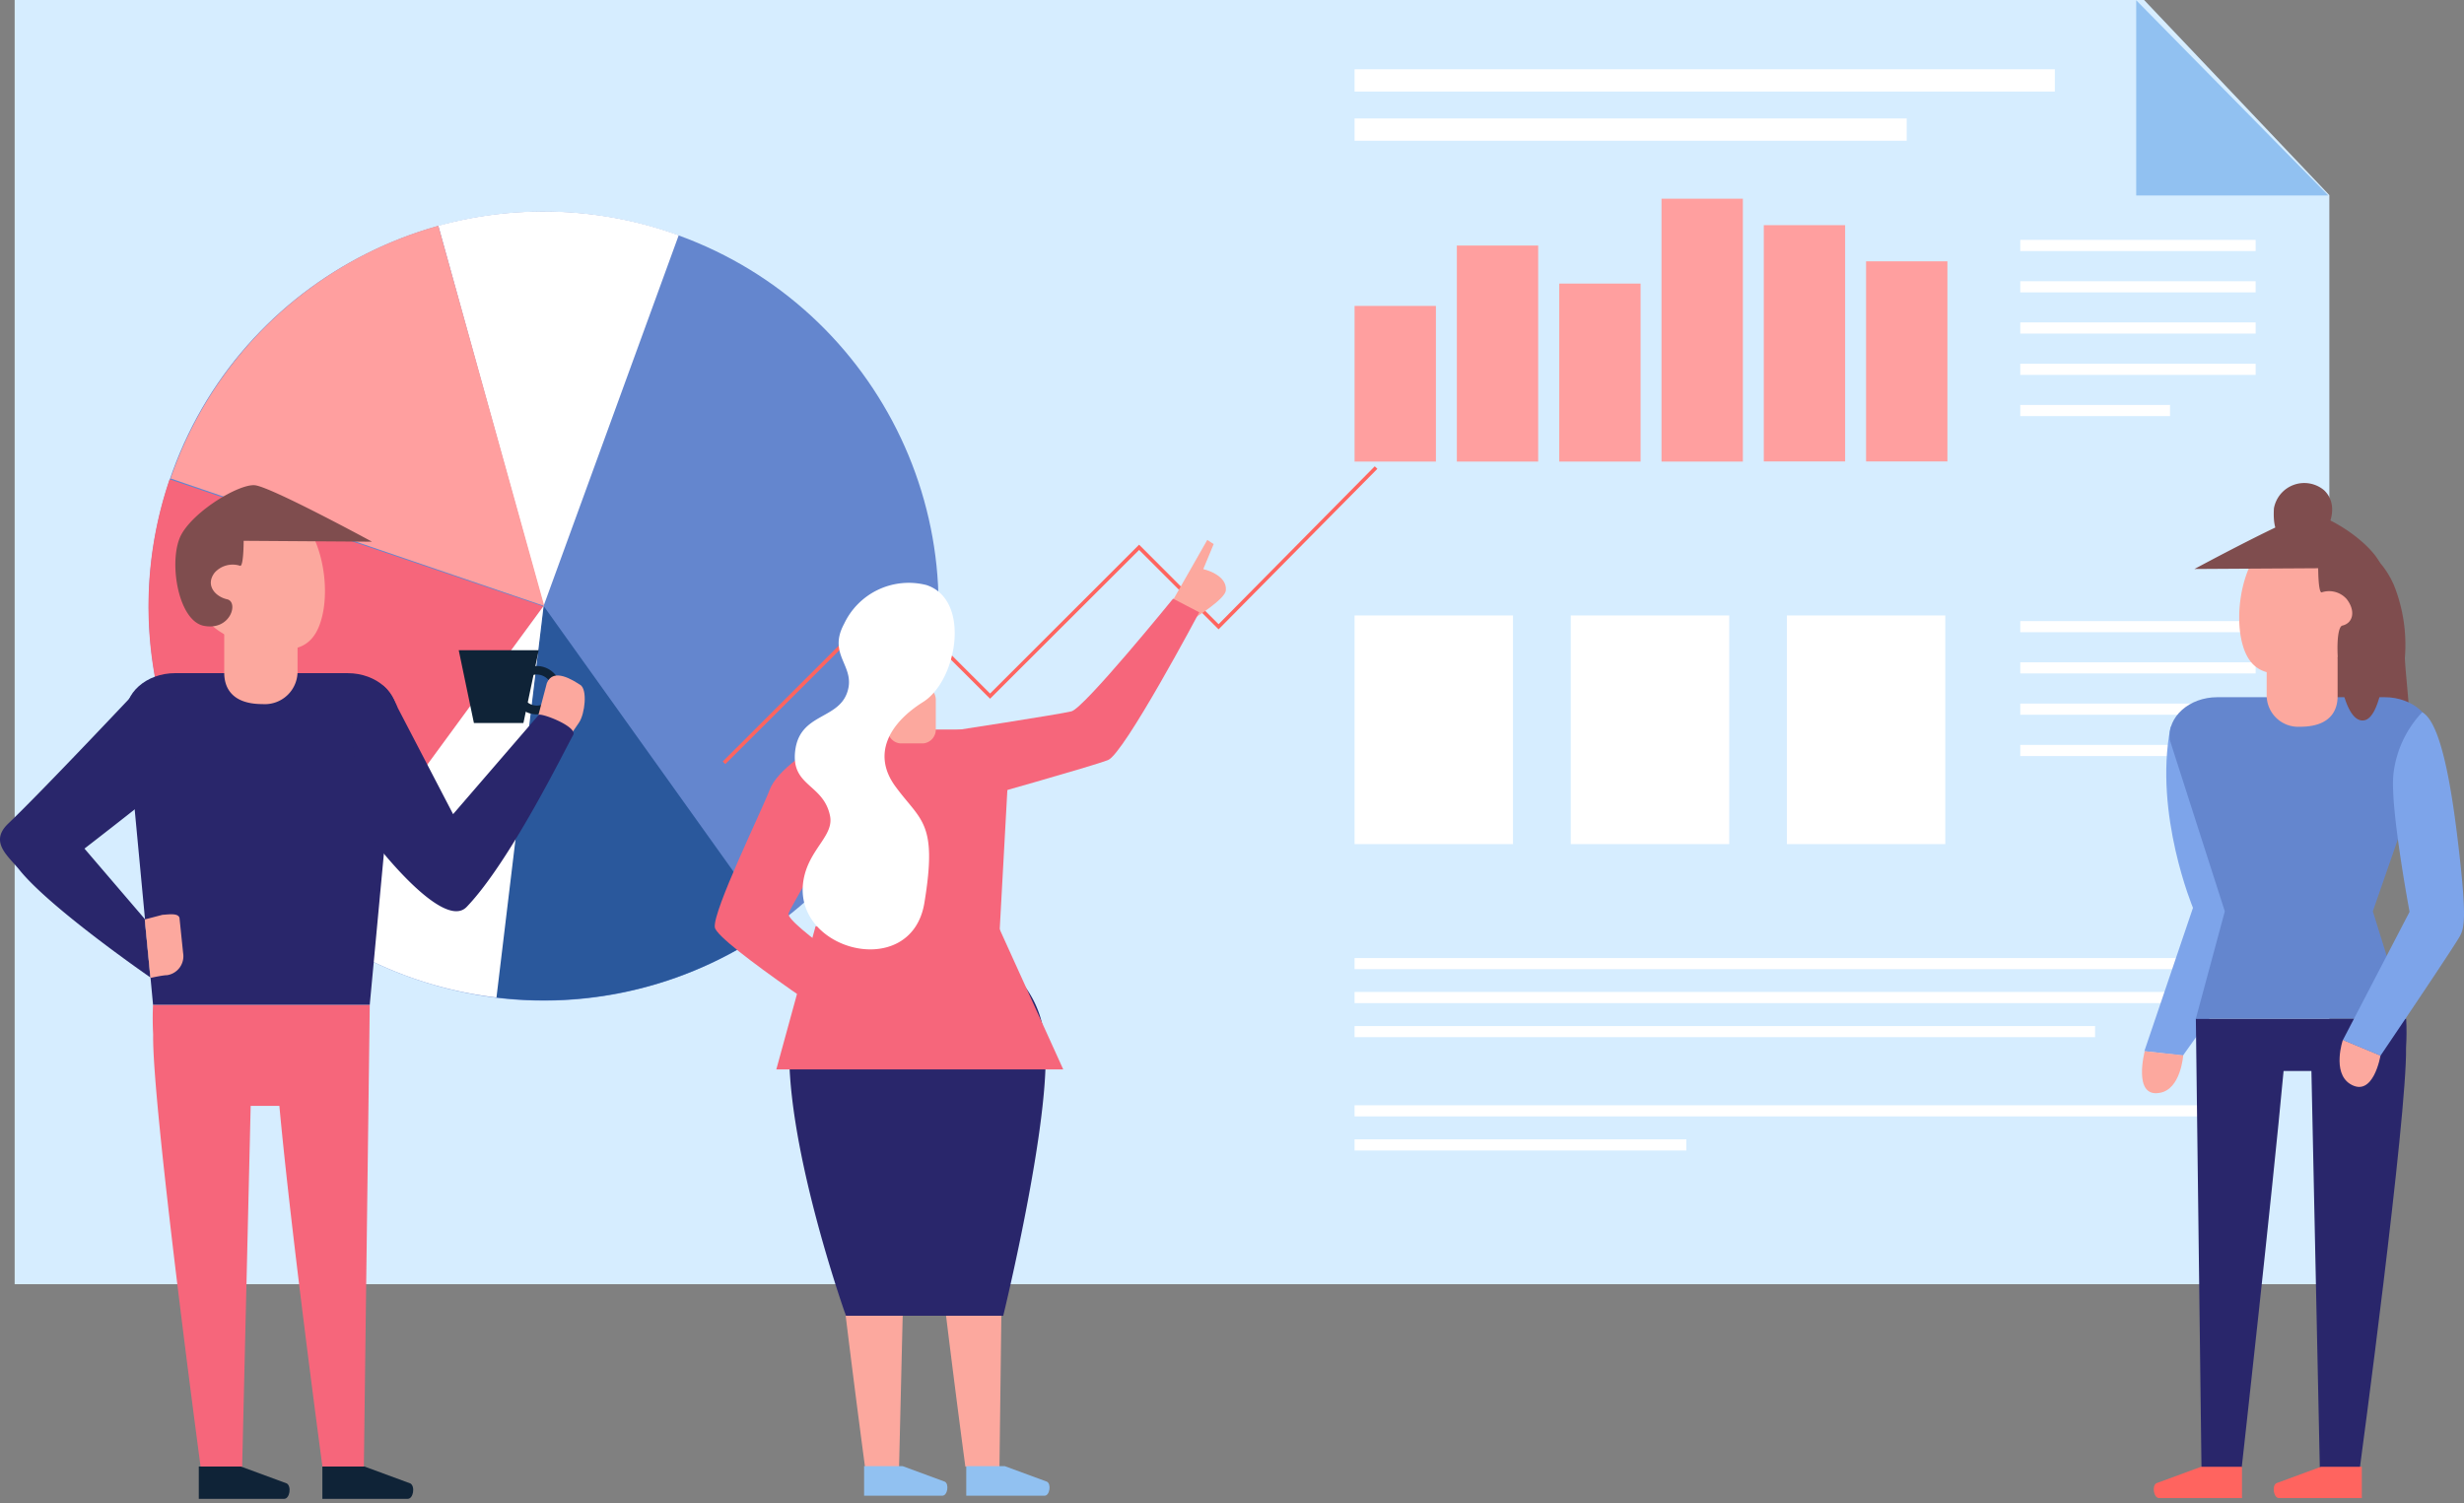 <svg width="300" height="183" fill="none" xmlns="http://www.w3.org/2000/svg"><rect width="100%" height="100%" fill="#808080" stroke="none"/><path d="M1.785 0v156.361h281.82V23.753L261.05 0H1.785z" fill="#D6EDFF"/><path d="M260.089.03V23.8h23.395L260.089.03z" fill="#91C1F1"/><path d="M250.185 8.431h-85.262v2.714h85.262V8.43zm24.447 108.215H164.923v1.357h109.709v-1.357zm0 4.132H164.923v1.357h109.709v-1.357zm-19.549 4.147h-90.16v1.356h90.16v-1.356zm19.549 9.65H164.923v1.357h109.709v-1.357zm-69.314 4.147h-40.395v1.357h40.395v-1.357zm69.314-109.511h-28.659v1.357h28.659V29.21zm0 5.031h-28.659V35.6h28.659v-1.357zm0 5.016h-28.659v1.357h28.659v-1.357zm0 5.032h-28.659v1.356h28.659V44.29zm-10.423 5.015h-18.236v1.357h18.236v-1.357zm10.423 26.315h-28.659v1.356h28.659V75.62zm0 5.015h-28.659v1.357h28.659v-1.357zm0 5.031h-28.659v1.357h28.659v-1.356zm-8.591 5.031h-20.068v1.357h20.068v-1.357zm-33.895-76.274h-67.223v2.713h67.223v-2.713z" fill="#fff"/><path d="M174.827 37.246h-9.904v18.95h9.904v-18.95zm12.452-7.349h-9.904v26.3h9.904v-26.3zm12.468 4.635h-9.904v21.664h9.904V34.532zM212.2 24.195h-9.904v32.001h9.904v-32zm12.452 3.217h-9.904v28.77h9.904v-28.77zm12.453 4.406h-9.904v24.363h9.904V31.818z" fill="#FF9F9F"/><path d="M184.212 74.933h-19.289v27.839h19.289V74.933zm52.634 0h-19.289v27.839h19.289V74.933zm-26.308 0h-19.29v27.839h19.29V74.933z" fill="#fff"/><path d="M112.154 87.872c7.78-25.359-6.49-52.217-31.874-59.99-25.383-7.772-52.268 6.485-60.048 31.844-7.78 25.359 6.491 52.217 31.874 59.989 25.384 7.772 52.268-6.484 60.048-31.843z" fill="#6486CE"/><path d="M82.636 28.647a48.162 48.162 0 00-29.27-1.159l12.82 46.287 16.45-45.128z" fill="#fff"/><path d="M53.367 27.488a48.159 48.159 0 00-20.102 11.36A48.095 48.095 0 0020.77 58.255l45.493 15.52-12.896-46.286z" fill="#FF9F9F"/><path d="M20.647 58.361a47.95 47.95 0 00-.326 29.96 47.995 47.995 0 0017.525 24.315l28.339-38.8L20.647 58.36z" fill="#F6667B"/><path d="M60.326 121.433a47.91 47.91 0 0033.787-8.583L66.186 73.775l-5.86 47.658z" fill="#2A589C"/><path d="M66.185 73.775l-28.4 38.755a47.766 47.766 0 0022.662 8.918l5.738-47.673z" fill="#fff"/><path d="M270.283 88.823c1.816 1.006 3.205 5.671 4.304 14.803 1.099 9.132.87 10.672.351 11.74-.519 1.067-9.157 13.157-9.157 13.157l-4.7-.534 5.921-17.456s-4.761-11.389-2.762-21.848c.336-1.54 6.043.138 6.043.138z" fill="#7DA4EA"/><path d="M280.08 64.886a10.69 10.69 0 016.827 1.27 10.67 10.67 0 014.603 5.194 19.573 19.573 0 011.298 8.66c-.077 1.266 1.526 13.538.228 13.538l-9.003-8.766-3.953-19.896z" fill="#7F4D4E"/><path d="M292.959 124.025h-25.607l.686 54.641h4.899s3.693-33.068 5.097-48.268h3.388l1.022 48.268h4.884s5.768-42.856 5.616-51.119c.073-1.173.079-2.349.015-3.522z" fill="#29266B"/><path d="M292.961 124.025h-25.607l3.525-13.066-6.715-20.917c-.29-2.775 2.396-5.153 5.799-5.153h20.388c3.419 0 6.105 2.378 5.815 5.153l-7.264 20.917 4.059 13.066z" fill="#6486CE"/><path d="M280.034 88.487c4.578 0 4.578-3.05 4.578-3.827v-5c0-1.144-1.694-1.052-2.701-1.052h-3.235c-1.007 0-2.701.93-2.701 2.058v3.994a3.834 3.834 0 002.525 3.6 3.854 3.854 0 001.534.227z" fill="#FCA89E"/><path d="M273.076 78.608c1.297 4.406 4.991 3.735 9.401 2.424a8.328 8.328 0 004.807-4.036 8.315 8.315 0 00.623-6.242 8.326 8.326 0 00-3.915-4.904 8.342 8.342 0 00-6.231-.78c-4.41 1.31-5.997 9.132-4.685 13.538z" fill="#FCA89E"/><path d="M282.247 69.186s0 2.942.412 2.942a2.856 2.856 0 013.052.808c1.114 1.418.809 2.927-.519 3.232-1.327.305-.442 12.197 2.701 11.526 3.144-.67 3.404-16.48 1.786-19.316-1.618-2.836-6.806-5.977-8.638-5.779-1.831.199-13.856 6.678-13.856 6.678l15.062-.091z" fill="#7F4D4E"/><path d="M267.993 178.59h4.975v3.811H262.88c-.671 0-.9-1.524-.32-1.814l5.433-1.997zm14.591 0h4.975v3.811h-10.088c-.656 0-.885-1.524-.305-1.814l5.418-1.997z" fill="#FF645F"/><path d="M289.833 128.507l-4.578-1.906s-1.358 3.98.885 5.382c2.839 1.738 3.693-3.476 3.693-3.476z" fill="#FCA89E"/><path d="M294.914 86.718c1.831 1.022 3.205 6.266 4.303 15.399 1.099 9.132.87 10.672.351 11.739-.518 1.067-9.736 14.682-9.736 14.682l-4.578-1.906 8.119-15.612s-2.335-12.425-1.984-16.572a13.057 13.057 0 013.525-7.73z" fill="#7DA4EA"/><path d="M261.127 127.989l4.685.503s-.29 4.193-2.9 4.574c-3.266.564-1.785-5.077-1.785-5.077z" fill="#FCA89E"/><path d="M281.346 66.152c1.389 0 4.045-4.147 1.618-6.464a3.755 3.755 0 00-6.104 2.195c-.244 4.04 1.48 4.269 4.486 4.269z" fill="#7F4D4E"/><path d="M62.401 84.02a2.94 2.94 0 001.808 2.73 2.948 2.948 0 004.025-2.135 2.94 2.94 0 00-2.887-3.522 2.933 2.933 0 00-2.721 1.803 2.925 2.925 0 00-.225 1.124zm1.053 0a1.89 1.89 0 012.262-1.854 1.893 1.893 0 011.379 2.578 1.89 1.89 0 01-1.748 1.166 1.877 1.877 0 01-1.847-1.89h-.046z" fill="#0F2337"/><path d="M65.59 79.172h-9.737L57.7 88.03h6.028l1.862-8.858z" fill="#0F2337"/><path d="M70.504 87.969c.717-1.083 1.038-4.01.153-4.574-.885-.564-3.281-2.15-4.075-.229L65.56 87.04l4.028 2.271.916-1.341z" fill="#FCA89E"/><path d="M18.633 122.333h26.386l-.718 56.303h-5.035s-3.816-28.327-5.25-43.985H30.52l-1.038 43.985h-5.051s-5.936-44.213-5.784-52.675a36.133 36.133 0 01-.015-3.628z" fill="#F6667B"/><path d="M18.633 122.333h26.386l3.28-35.066c.306-2.85-2.456-5.305-5.966-5.305H21.319c-3.51 0-6.273 2.454-5.983 5.305l3.297 35.066z" fill="#29266B"/><path d="M31.955 85.728c-4.685 0-4.654-3.172-4.654-3.934v-5.168c0-1.159 1.755-1.068 2.793-1.068h3.342c1.037 0 2.792.946 2.792 2.12v4.116a3.976 3.976 0 01-2.67 3.722c-.514.18-1.06.251-1.603.212z" fill="#FCA89E"/><path d="M39.083 75.558c-1.343 4.574-5.143 3.842-9.69 2.5a8.595 8.595 0 01-5.351-4.074 8.578 8.578 0 013.51-11.862 8.598 8.598 0 016.709-.514c4.593 1.342 6.21 9.407 4.822 13.95z" fill="#FCA89E"/><path d="M29.666 65.847s0 3.049-.412 3.049a2.933 2.933 0 00-3.128.838c-1.16 1.525.092 2.913 1.526 3.233 1.435.32.427 3.857-2.823 3.232s-4.38-8.248-2.717-11.175c1.664-2.928 7.005-6.099 8.897-5.946 1.893.152 14.285 6.876 14.285 6.876l-15.627-.107z" fill="#7F4D4E"/><path d="M48.437 86.2l6.73 12.929 10.392-12.044c0-.443 4.823 1.356 4.228 2.408-.977 1.708-7.63 15.368-12.972 20.933-2.945 3.049-11.583-8.248-12.056-9.026-.748-1.25-1.77-8.995-1.908-13.325a1.905 1.905 0 011.71-1.951l1.526-2.805c.9-.076 2.045 2.073 2.35 2.881zM17.52 83.181S5.31 96.171 1.006 100.273c-2.365 2.256 0 3.949 1.358 5.641 3.77 4.696 15.948 13.096 15.948 13.096l-.687-7.12-7.34-8.568s10.331-7.973 10.682-8.553c.93-1.524.153-8.461.153-8.461l-3.602-3.126z" fill="#29266B"/><path d="M44.379 178.559H39.25v3.934h10.393c.686 0 .93-1.525.32-1.876l-5.585-2.058zm-15.047 0h-5.128v3.934h10.393c.686 0 .915-1.525.32-1.876l-5.585-2.058z" fill="#0F2337"/><path d="M20.341 118.735a2.333 2.333 0 001.953-2.699l-.426-4.131c0-.793-1.298-.565-2.091-.519l-2.152.564.687 7.12s1.51-.335 2.03-.335z" fill="#FCA89E"/><path d="M88.314 93.03l-.32-.305 20.418-20.399 12.132 12.12 18.145-18.127L148.365 76l19.015-19.224.32.304-19.335 19.546-9.676-9.666-18.145 18.112-12.132-12.105L88.314 93.03z" fill="#FF645F"/><path d="M100.248 90.5c-1.343.441-5.646 3.262-6.531 5.64-.885 2.379-6.974 14.819-6.684 16.771.29 1.951 18.312 13.721 18.312 13.721l2.671-5.931s-12.453-8.293-12.01-9.483c.442-1.189 7.63-13.203 7.63-13.203l-3.388-7.516z" fill="#F6667B"/><path d="M100.522 132.166h21.746l-.58 46.409h-4.151s-3.143-23.342-4.334-36.255h-2.869l-.869 36.255h-4.151s-4.899-36.392-4.777-43.421a28.096 28.096 0 01-.015-2.988z" fill="#FCA89E"/><path d="M101.179 117.302h20.312l1.358-24.73a3.826 3.826 0 00-1.291-2.8 3.846 3.846 0 00-2.936-.95h-15.993c-2.488 0-4.44 1.738-4.227 3.75l2.777 24.73z" fill="#F6667B"/><path d="M112.41 90.515h-2.793a1.676 1.676 0 01-1.526-1.784v-3.446a1.673 1.673 0 011.526-1.768h2.793a1.693 1.693 0 011.526 1.768v3.446a1.693 1.693 0 01-1.526 1.784z" fill="#FCA89E"/><path d="M122.344 178.514h-4.7v3.598h9.538c.625 0 .839-1.418.289-1.708l-5.127-1.89zm-12.437 0h-4.7v3.598h9.523c.641 0 .854-1.418.305-1.708l-5.128-1.89z" fill="#91C1F1"/><path d="M121.491 117.027h-20.312s-4.471 2.104-5.005 8.904c-.977 12.425 6.821 34.272 6.821 34.272h19.152s6.364-26.07 4.96-34.272a12.398 12.398 0 00-5.616-8.904z" fill="#29266B"/><path d="M94.52 130.206h34.932l-7.908-17.43H99.299l-4.779 17.43z" fill="#F6667B"/><path d="M112.777 71.229a8.707 8.707 0 00-5.859.572 8.694 8.694 0 00-4.152 4.17c-2.076 3.856 1.526 5.122.366 8.384-1.16 3.263-5.707 2.516-6.303 6.968-.595 4.452 3.419 4.07 4.228 8.004.473 2.287-2.152 3.811-3.053 7.043-2.517 9.148 12.911 13.478 14.544 3.553 1.633-9.925-.443-9.925-3.571-14.225-2.793-3.872-.732-7.623 3.418-10.23 4.151-2.607 5.861-12.47.382-14.24z" fill="#fff"/><path d="M142.855 72.997l4.136-7.257.778.503-1.266 3.05s2.945.655 2.747 2.606c-.107 1.052-3.693 3.278-3.693 3.278l-2.702-2.18z" fill="#FCA89E"/><path d="M115.677 89.02s13.231-2.027 14.772-2.408c1.541-.381 12.377-13.721 12.377-13.721l3.189 1.661s-9.156 17.228-11.11 17.99c-1.953.763-16.085 4.727-16.085 4.727l-3.143-8.248z" fill="#F6667B"/></svg>